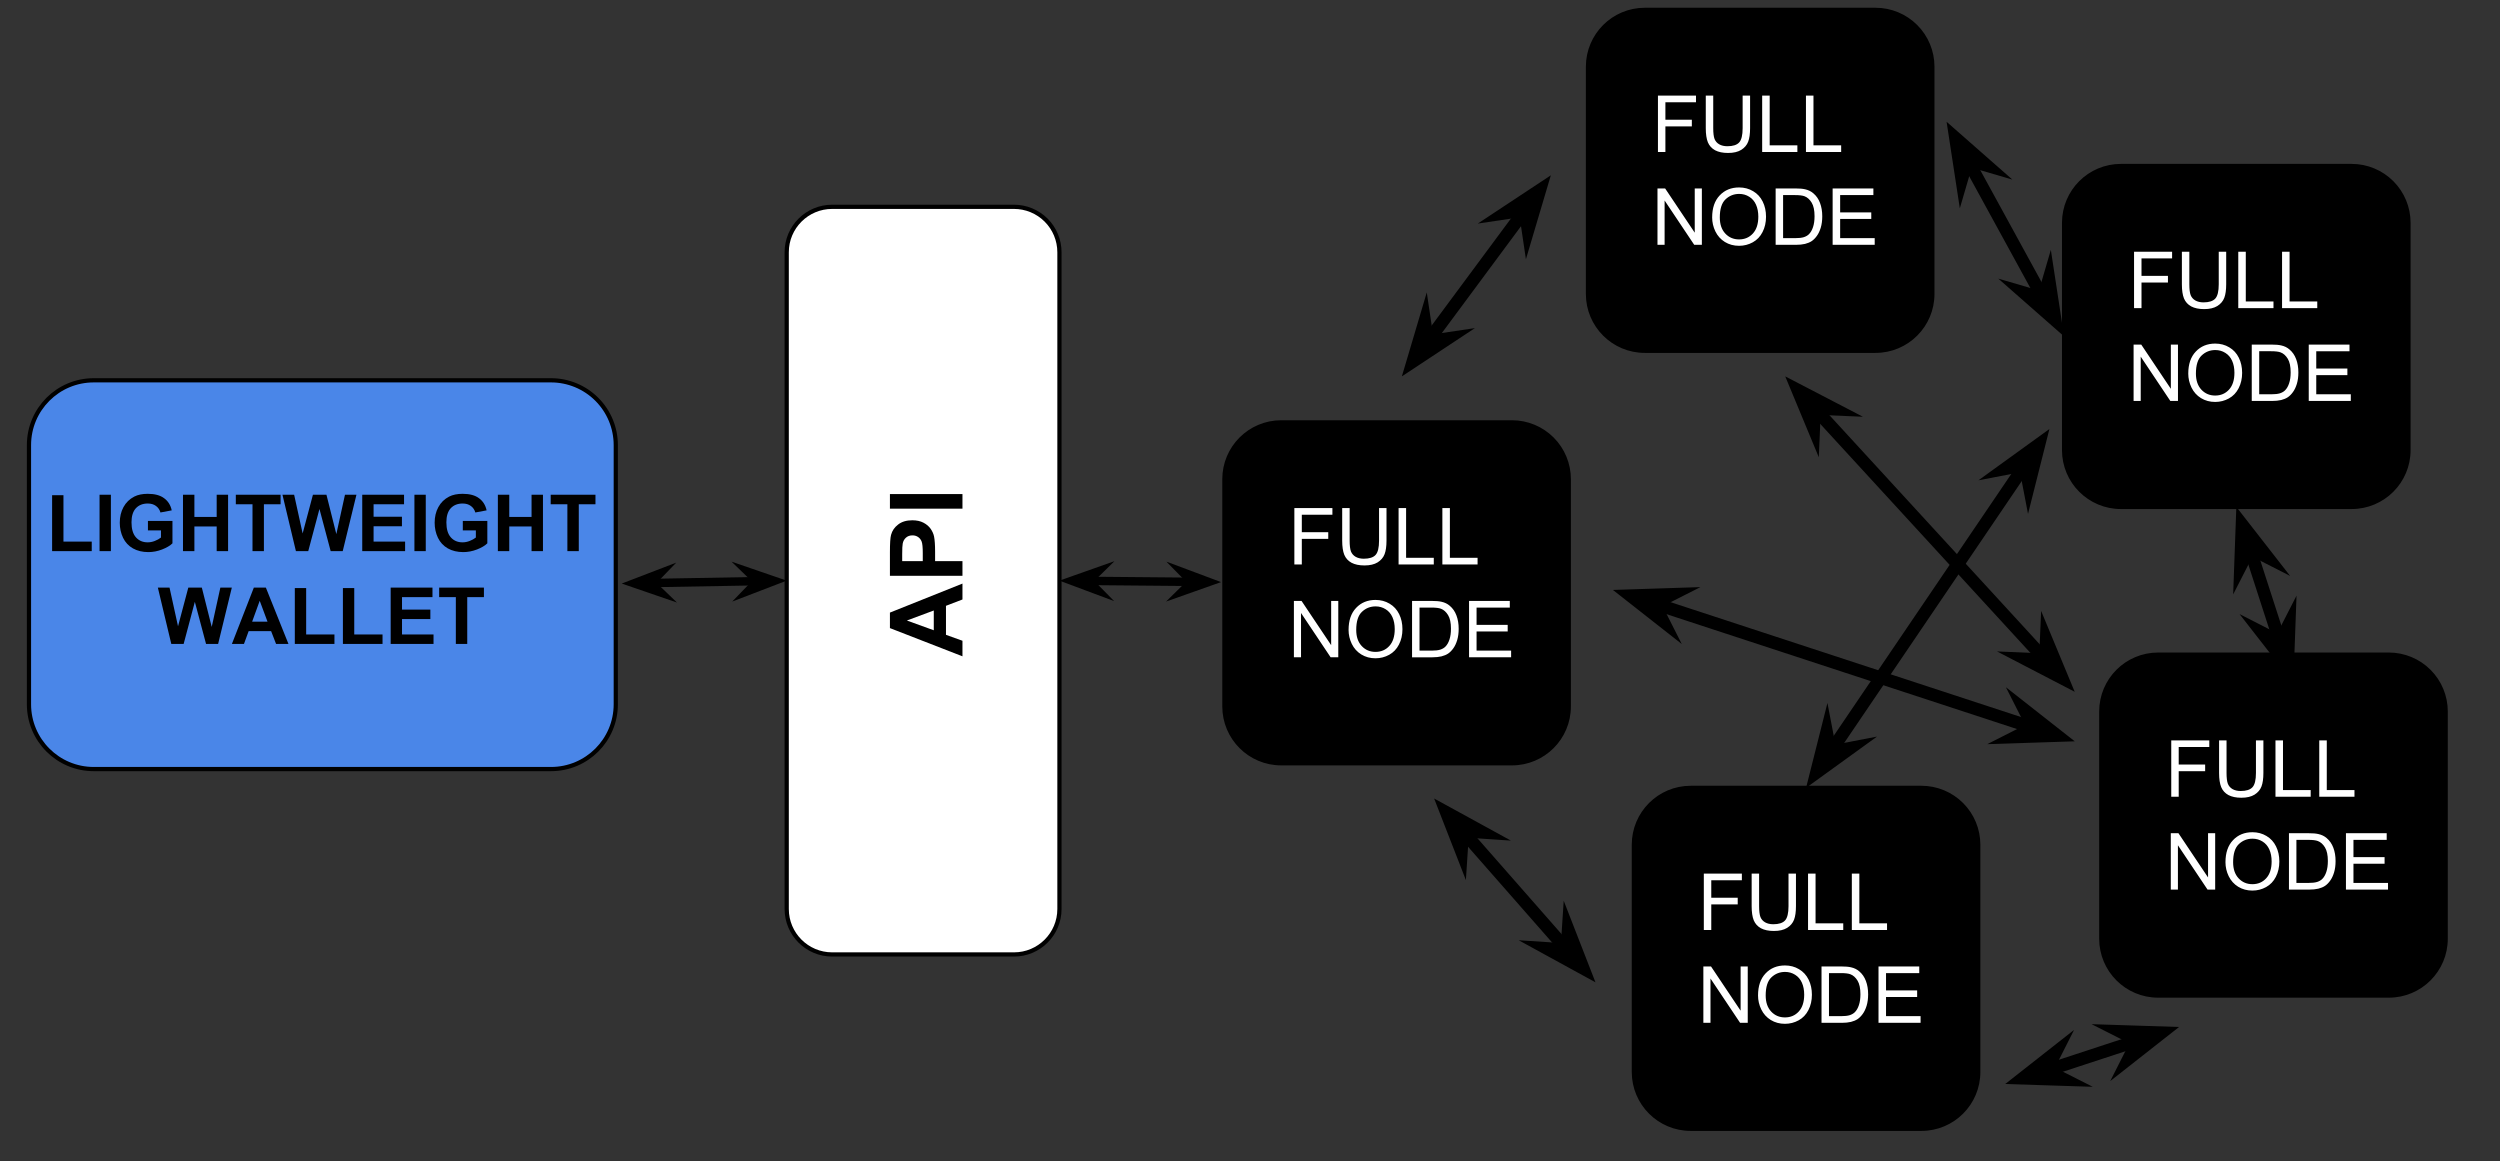<?xml version="1.0" standalone="yes"?>

<svg version="1.1" viewBox="0.0 0.0 592.417 275.181" fill="none" stroke="none" stroke-linecap="square" stroke-miterlimit="10" xmlns="http://www.w3.org/2000/svg" xmlns:xlink="http://www.w3.org/1999/xlink"><rect x="0.0" y="0.0" width="592.417" height="275.181" fill="#333333" stroke="none"/><clipPath id="p.0"><path d="m0 0l592.417 0l0 275.181l-592.417 0l0 -275.181z" clip-rule="nonzero"></path></clipPath><g clip-path="url(#p.0)"><path fill="#000000" fill-opacity="0.0" d="m0 0l592.417 0l0 275.181l-592.417 0z" fill-rule="evenodd"></path><path fill="#4a86e8" d="m6.866 105.473l0 0c0 -8.48 6.875 -15.355 15.355 -15.355l108.346 0c4.072 0 7.978 1.618 10.857 4.497c2.88 2.88 4.497 6.785 4.497 10.857l0 61.417c0 8.48 -6.875 15.355 -15.355 15.355l-108.346 0l0 0c-8.48 0 -15.355 -6.875 -15.355 -15.355z" fill-rule="evenodd"></path><path stroke="#000000" stroke-width="1.0" stroke-linejoin="round" stroke-linecap="butt" d="m6.866 105.473l0 0c0 -8.48 6.875 -15.355 15.355 -15.355l108.346 0c4.072 0 7.978 1.618 10.857 4.497c2.88 2.88 4.497 6.785 4.497 10.857l0 61.417c0 8.48 -6.875 15.355 -15.355 15.355l-108.346 0l0 0c-8.48 0 -15.355 -6.875 -15.355 -15.355z" fill-rule="evenodd"></path><path fill="#000000" fill-opacity="0.0" d="m-2.934 103.675l158.268 0l0 69.197l-158.268 0z" fill-rule="evenodd"></path><path fill="#000000" d="m12.349 130.595l0 -13.25l2.688 0l0 11l6.703 0l0 2.25l-9.391 0zm11.24 0l0 -13.359l2.688 0l0 13.359l-2.688 0zm11.465 -4.906l0 -2.25l5.812 0l0 5.313q-0.844 0.828 -2.453 1.453q-1.609 0.625 -3.25 0.625q-2.094 0 -3.656 -0.875q-1.562 -0.891 -2.344 -2.516q-0.781 -1.641 -0.781 -3.562q0 -2.094 0.875 -3.703q0.875 -1.625 2.562 -2.5q1.281 -0.656 3.203 -0.656q2.484 0 3.875 1.047q1.406 1.031 1.797 2.875l-2.672 0.5q-0.281 -0.984 -1.062 -1.547q-0.781 -0.578 -1.938 -0.578q-1.781 0 -2.828 1.125q-1.031 1.125 -1.031 3.328q0 2.375 1.047 3.562q1.062 1.188 2.781 1.188q0.844 0 1.688 -0.328q0.859 -0.328 1.469 -0.813l0 -1.688l-3.094 0zm8.308 4.906l0 -13.359l2.703 0l0 5.266l5.281 0l0 -5.266l2.703 0l0 13.359l-2.703 0l0 -5.844l-5.281 0l0 5.844l-2.703 0zm16.473 0l0 -11.094l-3.953 0l0 -2.266l10.609 0l0 2.266l-3.953 0l0 11.094l-2.703 0zm10.287 0l-3.188 -13.359l2.766 0l2.016 9.172l2.438 -9.172l3.203 0l2.344 9.328l2.047 -9.328l2.719 0l-3.25 13.359l-2.859 0l-2.656 -9.984l-2.656 9.984l-2.922 0zm15.718 0l0 -13.359l9.906 0l0 2.266l-7.219 0l0 2.953l6.719 0l0 2.25l-6.719 0l0 3.641l7.469 0l0 2.25l-10.156 0zm12.365 0l0 -13.359l2.688 0l0 13.359l-2.688 0zm11.465 -4.906l0 -2.25l5.812 0l0 5.313q-0.844 0.828 -2.453 1.453q-1.609 0.625 -3.25 0.625q-2.094 0 -3.656 -0.875q-1.562 -0.891 -2.344 -2.516q-0.781 -1.641 -0.781 -3.562q0 -2.094 0.875 -3.703q0.875 -1.625 2.562 -2.5q1.281 -0.656 3.203 -0.656q2.484 0 3.875 1.047q1.406 1.031 1.797 2.875l-2.672 0.5q-0.281 -0.984 -1.062 -1.547q-0.781 -0.578 -1.938 -0.578q-1.781 0 -2.828 1.125q-1.031 1.125 -1.031 3.328q0 2.375 1.047 3.562q1.062 1.188 2.781 1.188q0.844 0 1.688 -0.328q0.859 -0.328 1.469 -0.813l0 -1.688l-3.094 0zm8.308 4.906l0 -13.359l2.703 0l0 5.266l5.281 0l0 -5.266l2.703 0l0 13.359l-2.703 0l0 -5.844l-5.281 0l0 5.844l-2.703 0zm16.473 0l0 -11.094l-3.953 0l0 -2.266l10.609 0l0 2.266l-3.953 0l0 11.094l-2.703 0z" fill-rule="nonzero"></path><path fill="#000000" d="m40.593 152.595l-3.188 -13.359l2.766 0l2.016 9.172l2.438 -9.172l3.203 0l2.344 9.328l2.047 -9.328l2.719 0l-3.25 13.359l-2.859 0l-2.656 -9.984l-2.656 9.984l-2.922 0zm27.765 0l-2.938 0l-1.172 -3.031l-5.328 0l-1.109 3.031l-2.859 0l5.203 -13.359l2.844 0l5.359 13.359zm-4.969 -5.281l-1.844 -4.953l-1.797 4.953l3.641 0zm6.473 5.281l0 -13.25l2.688 0l0 11.0l6.703 0l0 2.25l-9.391 0zm11.396 0l0 -13.25l2.688 0l0 11.0l6.703 0l0 2.25l-9.391 0zm11.318 0l0 -13.359l9.906 0l0 2.266l-7.219 0l0 2.953l6.719 0l0 2.25l-6.719 0l0 3.641l7.469 0l0 2.25l-10.156 0zm15.444 0l0 -11.094l-3.953 0l0 -2.266l10.609 0l0 2.266l-3.953 0l0 11.094l-2.703 0z" fill-rule="nonzero"></path><path fill="#000000" d="m376.299 15.803l0 0c0 -7.436 6.028 -13.465 13.465 -13.465l54.677 0l0 0c3.571 0 6.996 1.419 9.521 3.944c2.525 2.525 3.944 5.95 3.944 9.521l0 53.858c0 7.436 -6.028 13.465 -13.465 13.465l-54.677 0c-7.436 0 -13.465 -6.028 -13.465 -13.465z" fill-rule="evenodd"></path><path stroke="#000000" stroke-width="1.0" stroke-linejoin="round" stroke-linecap="butt" d="m376.299 15.803l0 0c0 -7.436 6.028 -13.465 13.465 -13.465l54.677 0l0 0c3.571 0 6.996 1.419 9.521 3.944c2.525 2.525 3.944 5.95 3.944 9.521l0 53.858c0 7.436 -6.028 13.465 -13.465 13.465l-54.677 0c-7.436 0 -13.465 -6.028 -13.465 -13.465z" fill-rule="evenodd"></path><path fill="#000000" fill-opacity="0.0" d="m382.346 9.092l78.929 0l0 39.528l-78.929 0z" fill-rule="evenodd"></path><path fill="#ffffff" d="m392.878 36.012l0 -13.359l9.016 0l0 1.578l-7.25 0l0 4.141l6.266 0l0 1.578l-6.266 0l0 6.062l-1.766 0zm20.068 -13.359l1.766 0l0 7.719q0 2.016 -0.453 3.203q-0.453 1.188 -1.641 1.938q-1.188 0.734 -3.125 0.734q-1.875 0 -3.078 -0.641q-1.188 -0.656 -1.703 -1.875q-0.5 -1.234 -0.5 -3.359l0 -7.719l1.766 0l0 7.719q0 1.734 0.312 2.562q0.328 0.812 1.109 1.266q0.797 0.453 1.938 0.453q1.953 0 2.781 -0.891q0.828 -0.891 0.828 -3.391l0 -7.719zm4.629 13.359l0 -13.359l1.781 0l0 11.781l6.562 0l0 1.578l-8.344 0zm10.376 0l0 -13.359l1.781 0l0 11.781l6.562 0l0 1.578l-8.344 0z" fill-rule="nonzero"></path><path fill="#ffffff" d="m392.768 58.012l0 -13.359l1.812 0l7.016 10.484l0 -10.484l1.688 0l0 13.359l-1.812 0l-7.016 -10.5l0 10.5l-1.688 0zm12.957 -6.5q0 -3.328 1.781 -5.203q1.781 -1.891 4.609 -1.891q1.844 0 3.328 0.891q1.484 0.875 2.266 2.469q0.781 1.578 0.781 3.578q0 2.031 -0.828 3.641q-0.812 1.594 -2.312 2.422q-1.5 0.828 -3.25 0.828q-1.875 0 -3.359 -0.906q-1.484 -0.922 -2.25 -2.5q-0.766 -1.578 -0.766 -3.328zm1.812 0.016q0 2.422 1.297 3.812q1.297 1.391 3.266 1.391q2.0 0 3.281 -1.406q1.281 -1.406 1.281 -3.984q0 -1.625 -0.547 -2.844q-0.547 -1.219 -1.609 -1.875q-1.062 -0.672 -2.375 -0.672q-1.891 0 -3.25 1.297q-1.344 1.281 -1.344 4.281zm13.23 6.484l0 -13.359l4.609 0q1.547 0 2.375 0.203q1.141 0.25 1.953 0.953q1.062 0.891 1.578 2.281q0.531 1.391 0.531 3.172q0 1.516 -0.359 2.703q-0.359 1.172 -0.922 1.938q-0.547 0.766 -1.203 1.219q-0.656 0.438 -1.594 0.672q-0.938 0.219 -2.141 0.219l-4.828 0zm1.766 -1.578l2.859 0q1.312 0 2.062 -0.234q0.75 -0.25 1.203 -0.703q0.625 -0.625 0.969 -1.688q0.359 -1.062 0.359 -2.578q0 -2.094 -0.688 -3.219q-0.688 -1.125 -1.672 -1.5q-0.703 -0.281 -2.281 -0.281l-2.812 0l0 10.203zm11.739 1.578l0 -13.359l9.656 0l0 1.578l-7.875 0l0 4.094l7.375 0l0 1.562l-7.375 0l0 4.547l8.188 0l0 1.578l-9.969 0z" fill-rule="nonzero"></path><path fill="#000000" d="m489.121 52.803l0 0c0 -7.436 6.028 -13.465 13.465 -13.465l54.677 0l0 0c3.571 0 6.996 1.419 9.521 3.944c2.525 2.525 3.944 5.95 3.944 9.521l0 53.858c0 7.436 -6.028 13.465 -13.465 13.465l-54.677 0c-7.436 0 -13.465 -6.028 -13.465 -13.465z" fill-rule="evenodd"></path><path stroke="#000000" stroke-width="1.0" stroke-linejoin="round" stroke-linecap="butt" d="m489.121 52.803l0 0c0 -7.436 6.028 -13.465 13.465 -13.465l54.677 0l0 0c3.571 0 6.996 1.419 9.521 3.944c2.525 2.525 3.944 5.95 3.944 9.521l0 53.858c0 7.436 -6.028 13.465 -13.465 13.465l-54.677 0c-7.436 0 -13.465 -6.028 -13.465 -13.465z" fill-rule="evenodd"></path><path fill="#000000" fill-opacity="0.0" d="m495.168 46.092l78.929 0l0 39.528l-78.929 0z" fill-rule="evenodd"></path><path fill="#ffffff" d="m505.699 73.012l0 -13.359l9.016 0l0 1.578l-7.25 0l0 4.141l6.266 0l0 1.578l-6.266 0l0 6.062l-1.766 0zm20.068 -13.359l1.766 0l0 7.719q0 2.016 -0.453 3.203q-0.453 1.188 -1.641 1.938q-1.188 0.734 -3.125 0.734q-1.875 0 -3.078 -0.641q-1.188 -0.656 -1.703 -1.875q-0.5 -1.234 -0.5 -3.359l0 -7.719l1.766 0l0 7.719q0 1.734 0.312 2.562q0.328 0.812 1.109 1.266q0.797 0.453 1.938 0.453q1.953 0 2.781 -0.891q0.828 -0.891 0.828 -3.391l0 -7.719zm4.629 13.359l0 -13.359l1.781 0l0 11.781l6.562 0l0 1.578l-8.344 0zm10.376 0l0 -13.359l1.781 0l0 11.781l6.562 0l0 1.578l-8.344 0z" fill-rule="nonzero"></path><path fill="#ffffff" d="m505.59 95.012l0 -13.359l1.812 0l7.016 10.484l0 -10.484l1.688 0l0 13.359l-1.812 0l-7.016 -10.5l0 10.5l-1.688 0zm12.957 -6.5q0 -3.328 1.781 -5.203q1.781 -1.891 4.609 -1.891q1.844 0 3.328 0.891q1.484 0.875 2.266 2.469q0.781 1.578 0.781 3.578q0 2.031 -0.828 3.641q-0.812 1.594 -2.312 2.422q-1.5 0.828 -3.25 0.828q-1.875 0 -3.359 -0.906q-1.484 -0.922 -2.25 -2.5q-0.766 -1.578 -0.766 -3.328zm1.812 0.016q0 2.422 1.297 3.812q1.297 1.391 3.266 1.391q2.0 0 3.281 -1.406q1.281 -1.406 1.281 -3.984q0 -1.625 -0.547 -2.844q-0.547 -1.219 -1.609 -1.875q-1.062 -0.672 -2.375 -0.672q-1.891 0 -3.25 1.297q-1.344 1.281 -1.344 4.281zm13.23 6.484l0 -13.359l4.609 0q1.547 0 2.375 0.203q1.141 0.25 1.953 0.953q1.062 0.891 1.578 2.281q0.531 1.391 0.531 3.172q0 1.516 -0.359 2.703q-0.359 1.172 -0.922 1.938q-0.547 0.766 -1.203 1.219q-0.656 0.438 -1.594 0.672q-0.938 0.219 -2.141 0.219l-4.828 0zm1.766 -1.578l2.859 0q1.312 0 2.062 -0.234q0.75 -0.25 1.203 -0.703q0.625 -0.625 0.969 -1.688q0.359 -1.062 0.359 -2.578q0 -2.094 -0.688 -3.219q-0.688 -1.125 -1.672 -1.5q-0.703 -0.281 -2.281 -0.281l-2.812 0l0 10.203zm11.739 1.578l0 -13.359l9.656 0l0 1.578l-7.875 0l0 4.094l7.375 0l0 1.562l-7.375 0l0 4.547l8.188 0l0 1.578l-9.969 0z" fill-rule="nonzero"></path><path fill="#000000" d="m497.937 168.593l0 0c0 -7.436 6.028 -13.465 13.465 -13.465l54.677 0l0 0c3.571 0 6.996 1.419 9.521 3.944c2.525 2.525 3.944 5.95 3.944 9.521l0 53.858c0 7.436 -6.028 13.465 -13.465 13.465l-54.677 0c-7.436 0 -13.465 -6.028 -13.465 -13.465z" fill-rule="evenodd"></path><path stroke="#000000" stroke-width="1.0" stroke-linejoin="round" stroke-linecap="butt" d="m497.937 168.593l0 0c0 -7.436 6.028 -13.465 13.465 -13.465l54.677 0l0 0c3.571 0 6.996 1.419 9.521 3.944c2.525 2.525 3.944 5.95 3.944 9.521l0 53.858c0 7.436 -6.028 13.465 -13.465 13.465l-54.677 0c-7.436 0 -13.465 -6.028 -13.465 -13.465z" fill-rule="evenodd"></path><path fill="#000000" fill-opacity="0.0" d="m503.984 161.882l78.929 0l0 39.528l-78.929 0z" fill-rule="evenodd"></path><path fill="#ffffff" d="m514.515 188.802l0 -13.359l9.016 0l0 1.578l-7.25 0l0 4.141l6.266 0l0 1.578l-6.266 0l0 6.062l-1.766 0zm20.068 -13.359l1.766 0l0 7.719q0 2.016 -0.453 3.203q-0.453 1.188 -1.641 1.938q-1.188 0.734 -3.125 0.734q-1.875 0 -3.078 -0.641q-1.188 -0.656 -1.703 -1.875q-0.5 -1.234 -0.5 -3.359l0 -7.719l1.766 0l0 7.719q0 1.734 0.312 2.562q0.328 0.812 1.109 1.266q0.797 0.453 1.938 0.453q1.953 0 2.781 -0.891q0.828 -0.891 0.828 -3.391l0 -7.719zm4.629 13.359l0 -13.359l1.781 0l0 11.781l6.562 0l0 1.578l-8.344 0zm10.376 0l0 -13.359l1.781 0l0 11.781l6.562 0l0 1.578l-8.344 0z" fill-rule="nonzero"></path><path fill="#ffffff" d="m514.406 210.802l0 -13.359l1.812 0l7.016 10.484l0 -10.484l1.688 0l0 13.359l-1.812 0l-7.016 -10.5l0 10.5l-1.688 0zm12.957 -6.5q0 -3.328 1.781 -5.203q1.781 -1.891 4.609 -1.891q1.844 0 3.328 0.891q1.484 0.875 2.266 2.469q0.781 1.578 0.781 3.578q0 2.031 -0.828 3.641q-0.812 1.594 -2.312 2.422q-1.5 0.828 -3.25 0.828q-1.875 0 -3.359 -0.906q-1.484 -0.922 -2.25 -2.5q-0.766 -1.578 -0.766 -3.328zm1.812 0.016q0 2.422 1.297 3.812q1.297 1.391 3.266 1.391q2.0 0 3.281 -1.406q1.281 -1.406 1.281 -3.984q0 -1.625 -0.547 -2.844q-0.547 -1.219 -1.609 -1.875q-1.062 -0.672 -2.375 -0.672q-1.891 0 -3.25 1.297q-1.344 1.281 -1.344 4.281zm13.23 6.484l0 -13.359l4.609 0q1.547 0 2.375 0.203q1.141 0.25 1.953 0.953q1.062 0.891 1.578 2.281q0.531 1.391 0.531 3.172q0 1.516 -0.359 2.703q-0.359 1.172 -0.922 1.938q-0.547 0.766 -1.203 1.219q-0.656 0.438 -1.594 0.672q-0.938 0.219 -2.141 0.219l-4.828 0zm1.766 -1.578l2.859 0q1.312 0 2.062 -0.234q0.75 -0.25 1.203 -0.703q0.625 -0.625 0.969 -1.688q0.359 -1.062 0.359 -2.578q0 -2.094 -0.688 -3.219q-0.688 -1.125 -1.672 -1.5q-0.703 -0.281 -2.281 -0.281l-2.812 0l0 10.203zm11.739 1.578l0 -13.359l9.656 0l0 1.578l-7.875 0l0 4.094l7.375 0l0 1.562l-7.375 0l0 4.547l8.188 0l0 1.578l-9.969 0z" fill-rule="nonzero"></path><path fill="#000000" d="m290.142 113.549l0 0c0 -7.436 6.028 -13.465 13.465 -13.465l54.677 0l0 0c3.571 0 6.996 1.419 9.521 3.944c2.525 2.525 3.944 5.95 3.944 9.521l0 53.858c0 7.436 -6.028 13.465 -13.465 13.465l-54.677 0c-7.436 0 -13.465 -6.028 -13.465 -13.465z" fill-rule="evenodd"></path><path stroke="#000000" stroke-width="1.0" stroke-linejoin="round" stroke-linecap="butt" d="m290.142 113.549l0 0c0 -7.436 6.028 -13.465 13.465 -13.465l54.677 0l0 0c3.571 0 6.996 1.419 9.521 3.944c2.525 2.525 3.944 5.95 3.944 9.521l0 53.858c0 7.436 -6.028 13.465 -13.465 13.465l-54.677 0c-7.436 0 -13.465 -6.028 -13.465 -13.465z" fill-rule="evenodd"></path><path fill="#000000" fill-opacity="0.0" d="m296.189 106.837l78.929 0l0 39.528l-78.929 0z" fill-rule="evenodd"></path><path fill="#ffffff" d="m306.72 133.757l0 -13.359l9.016 0l0 1.578l-7.25 0l0 4.141l6.266 0l0 1.578l-6.266 0l0 6.062l-1.766 0zm20.068 -13.359l1.766 0l0 7.719q0 2.016 -0.453 3.203q-0.453 1.188 -1.641 1.938q-1.188 0.734 -3.125 0.734q-1.875 0 -3.078 -0.641q-1.188 -0.656 -1.703 -1.875q-0.5 -1.234 -0.5 -3.359l0 -7.719l1.766 0l0 7.719q0 1.734 0.312 2.562q0.328 0.812 1.109 1.266q0.797 0.453 1.938 0.453q1.953 0 2.781 -0.891q0.828 -0.891 0.828 -3.391l0 -7.719zm4.629 13.359l0 -13.359l1.781 0l0 11.781l6.562 0l0 1.578l-8.344 0zm10.376 0l0 -13.359l1.781 0l0 11.781l6.562 0l0 1.578l-8.344 0z" fill-rule="nonzero"></path><path fill="#ffffff" d="m306.611 155.757l0 -13.359l1.812 0l7.016 10.484l0 -10.484l1.688 0l0 13.359l-1.812 0l-7.016 -10.5l0 10.5l-1.688 0zm12.957 -6.5q0 -3.328 1.781 -5.203q1.781 -1.891 4.609 -1.891q1.844 0 3.328 0.891q1.484 0.875 2.266 2.469q0.781 1.578 0.781 3.578q0 2.031 -0.828 3.641q-0.812 1.594 -2.312 2.422q-1.5 0.828 -3.25 0.828q-1.875 0 -3.359 -0.906q-1.484 -0.922 -2.25 -2.5q-0.766 -1.578 -0.766 -3.328zm1.812 0.016q0 2.422 1.297 3.812q1.297 1.391 3.266 1.391q2.0 0 3.281 -1.406q1.281 -1.406 1.281 -3.984q0 -1.625 -0.547 -2.844q-0.547 -1.219 -1.609 -1.875q-1.062 -0.672 -2.375 -0.672q-1.891 0 -3.25 1.297q-1.344 1.281 -1.344 4.281zm13.23 6.484l0 -13.359l4.609 0q1.547 0 2.375 0.203q1.141 0.25 1.953 0.953q1.062 0.891 1.578 2.281q0.531 1.391 0.531 3.172q0 1.516 -0.359 2.703q-0.359 1.172 -0.922 1.938q-0.547 0.766 -1.203 1.219q-0.656 0.438 -1.594 0.672q-0.938 0.219 -2.141 0.219l-4.828 0zm1.766 -1.578l2.859 0q1.312 0 2.062 -0.234q0.75 -0.25 1.203 -0.703q0.625 -0.625 0.969 -1.688q0.359 -1.062 0.359 -2.578q0 -2.094 -0.688 -3.219q-0.688 -1.125 -1.672 -1.5q-0.703 -0.281 -2.281 -0.281l-2.812 0l0 10.203zm11.739 1.578l0 -13.359l9.656 0l0 1.578l-7.875 0l0 4.094l7.375 0l0 1.562l-7.375 0l0 4.547l8.188 0l0 1.578l-9.969 0z" fill-rule="nonzero"></path><path fill="#000000" d="m387.171 200.166l0 0c0 -7.436 6.028 -13.465 13.465 -13.465l54.677 0l0 0c3.571 0 6.996 1.419 9.521 3.944c2.525 2.525 3.944 5.95 3.944 9.521l0 53.858c0 7.436 -6.028 13.465 -13.465 13.465l-54.677 0c-7.436 0 -13.465 -6.028 -13.465 -13.465z" fill-rule="evenodd"></path><path stroke="#000000" stroke-width="1.0" stroke-linejoin="round" stroke-linecap="butt" d="m387.171 200.166l0 0c0 -7.436 6.028 -13.465 13.465 -13.465l54.677 0l0 0c3.571 0 6.996 1.419 9.521 3.944c2.525 2.525 3.944 5.95 3.944 9.521l0 53.858c0 7.436 -6.028 13.465 -13.465 13.465l-54.677 0c-7.436 0 -13.465 -6.028 -13.465 -13.465z" fill-rule="evenodd"></path><path fill="#000000" fill-opacity="0.0" d="m393.218 193.454l78.929 0l0 39.528l-78.929 0z" fill-rule="evenodd"></path><path fill="#ffffff" d="m403.749 220.374l0 -13.359l9.016 0l0 1.578l-7.25 0l0 4.141l6.266 0l0 1.578l-6.266 0l0 6.062l-1.766 0zm20.068 -13.359l1.766 0l0 7.719q0 2.016 -0.453 3.203q-0.453 1.188 -1.641 1.938q-1.188 0.734 -3.125 0.734q-1.875 0 -3.078 -0.641q-1.188 -0.656 -1.703 -1.875q-0.5 -1.234 -0.5 -3.359l0 -7.719l1.766 0l0 7.719q0 1.734 0.312 2.562q0.328 0.812 1.109 1.266q0.797 0.453 1.938 0.453q1.953 0 2.781 -0.891q0.828 -0.891 0.828 -3.391l0 -7.719zm4.629 13.359l0 -13.359l1.781 0l0 11.781l6.562 0l0 1.578l-8.344 0zm10.376 0l0 -13.359l1.781 0l0 11.781l6.562 0l0 1.578l-8.344 0z" fill-rule="nonzero"></path><path fill="#ffffff" d="m403.64 242.374l0 -13.359l1.812 0l7.016 10.484l0 -10.484l1.688 0l0 13.359l-1.812 0l-7.016 -10.5l0 10.5l-1.688 0zm12.957 -6.5q0 -3.328 1.781 -5.203q1.781 -1.891 4.609 -1.891q1.844 0 3.328 0.891q1.484 0.875 2.266 2.469q0.781 1.578 0.781 3.578q0 2.031 -0.828 3.641q-0.812 1.594 -2.312 2.422q-1.5 0.828 -3.25 0.828q-1.875 0 -3.359 -0.906q-1.484 -0.922 -2.25 -2.5q-0.766 -1.578 -0.766 -3.328zm1.812 0.016q0 2.422 1.297 3.812q1.297 1.391 3.266 1.391q2.0 0 3.281 -1.406q1.281 -1.406 1.281 -3.984q0 -1.625 -0.547 -2.844q-0.547 -1.219 -1.609 -1.875q-1.062 -0.672 -2.375 -0.672q-1.891 0 -3.25 1.297q-1.344 1.281 -1.344 4.281zm13.23 6.484l0 -13.359l4.609 0q1.547 0 2.375 0.203q1.141 0.25 1.953 0.953q1.062 0.891 1.578 2.281q0.531 1.391 0.531 3.172q0 1.516 -0.359 2.703q-0.359 1.172 -0.922 1.938q-0.547 0.766 -1.203 1.219q-0.656 0.438 -1.594 0.672q-0.938 0.219 -2.141 0.219l-4.828 0zm1.766 -1.578l2.859 0q1.312 0 2.062 -0.234q0.75 -0.25 1.203 -0.703q0.625 -0.625 0.969 -1.688q0.359 -1.062 0.359 -2.578q0 -2.094 -0.688 -3.219q-0.688 -1.125 -1.672 -1.5q-0.703 -0.281 -2.281 -0.281l-2.812 0l0 10.203zm11.739 1.578l0 -13.359l9.656 0l0 1.578l-7.875 0l0 4.094l7.375 0l0 1.562l-7.375 0l0 4.547l8.188 0l0 1.578l-9.969 0z" fill-rule="nonzero"></path><path fill="#000000" fill-opacity="0.0" d="m332.192 89.192l35.307 -47.654" fill-rule="evenodd"></path><path stroke="#000000" stroke-width="3.0" stroke-linejoin="round" stroke-linecap="butt" d="m338.312 80.931l23.066 -31.132" fill-rule="evenodd"></path><path fill="#000000" stroke="#000000" stroke-width="3.0" stroke-linecap="butt" d="m338.312 80.931l-0.702 -4.719l-2.807 9.456l8.229 -5.439z" fill-rule="evenodd"></path><path fill="#000000" stroke="#000000" stroke-width="3.0" stroke-linecap="butt" d="m361.378 49.799l0.702 4.719l2.807 -9.456l-8.229 5.439z" fill-rule="evenodd"></path><path fill="#000000" fill-opacity="0.0" d="m339.84 189.22l38.236 43.559" fill-rule="evenodd"></path><path stroke="#000000" stroke-width="3.0" stroke-linejoin="round" stroke-linecap="butt" d="m346.622 196.947l24.671 28.106" fill-rule="evenodd"></path><path fill="#000000" stroke="#000000" stroke-width="3.0" stroke-linecap="butt" d="m346.622 196.947l4.761 0.31l-8.65 -4.741l3.579 9.192z" fill-rule="evenodd"></path><path fill="#000000" stroke="#000000" stroke-width="3.0" stroke-linecap="butt" d="m371.294 225.053l-4.761 -0.31l8.65 4.741l-3.579 -9.192z" fill-rule="evenodd"></path><path fill="#000000" fill-opacity="0.0" d="m423.039 89.192l68.598 74.74" fill-rule="evenodd"></path><path stroke="#000000" stroke-width="3.0" stroke-linejoin="round" stroke-linecap="butt" d="m429.991 96.766l54.694 59.591" fill-rule="evenodd"></path><path fill="#000000" stroke="#000000" stroke-width="3.0" stroke-linecap="butt" d="m429.991 96.766l4.767 0.204l-8.753 -4.548l3.782 9.11z" fill-rule="evenodd"></path><path fill="#000000" stroke="#000000" stroke-width="3.0" stroke-linecap="butt" d="m484.686 156.357l-4.767 -0.204l8.753 4.548l-3.782 -9.11z" fill-rule="evenodd"></path><path fill="#000000" fill-opacity="0.0" d="m475.173 256.871l41.197 -13.512" fill-rule="evenodd"></path><path stroke="#000000" stroke-width="3.0" stroke-linejoin="round" stroke-linecap="butt" d="m484.942 253.667l21.658 -7.104" fill-rule="evenodd"></path><path fill="#000000" stroke="#000000" stroke-width="3.0" stroke-linecap="butt" d="m484.942 253.667l2.154 -4.257l-7.756 6.094l9.859 0.317z" fill-rule="evenodd"></path><path fill="#000000" stroke="#000000" stroke-width="3.0" stroke-linecap="butt" d="m506.601 246.564l-2.154 4.257l7.756 -6.094l-9.859 -0.317z" fill-rule="evenodd"></path><path fill="#000000" fill-opacity="0.0" d="m382.205 139.795l109.449 35.874" fill-rule="evenodd"></path><path stroke="#000000" stroke-width="3.0" stroke-linejoin="round" stroke-linecap="butt" d="m391.975 142.998l89.909 29.469" fill-rule="evenodd"></path><path fill="#000000" stroke="#000000" stroke-width="3.0" stroke-linecap="butt" d="m391.975 142.998l4.257 -2.155l-9.859 0.319l7.757 6.093z" fill-rule="evenodd"></path><path fill="#000000" stroke="#000000" stroke-width="3.0" stroke-linecap="butt" d="m481.884 172.467l-4.257 2.155l9.859 -0.319l-7.757 -6.093z" fill-rule="evenodd"></path><path fill="#000000" fill-opacity="0.0" d="m543.449 161.882l-13.512 -41.764" fill-rule="evenodd"></path><path stroke="#000000" stroke-width="3.0" stroke-linejoin="round" stroke-linecap="butt" d="m540.284 152.1l-7.182 -22.2" fill-rule="evenodd"></path><path fill="#000000" stroke="#000000" stroke-width="3.0" stroke-linecap="butt" d="m540.284 152.1l-4.248 -2.171l6.063 7.781l0.357 -9.858z" fill-rule="evenodd"></path><path fill="#000000" stroke="#000000" stroke-width="3.0" stroke-linecap="butt" d="m533.102 129.9l4.248 2.171l-6.063 -7.781l-0.357 9.858z" fill-rule="evenodd"></path><path fill="#000000" fill-opacity="0.0" d="m461.276 28.856l27.842 50.866" fill-rule="evenodd"></path><path stroke="#000000" stroke-width="3.0" stroke-linejoin="round" stroke-linecap="butt" d="m466.212 37.874l17.969 32.829" fill-rule="evenodd"></path><path fill="#000000" stroke="#000000" stroke-width="3.0" stroke-linecap="butt" d="m466.212 37.874l4.579 1.34l-7.41 -6.511l1.491 9.751z" fill-rule="evenodd"></path><path fill="#000000" stroke="#000000" stroke-width="3.0" stroke-linecap="butt" d="m484.182 70.703l-4.579 -1.34l7.41 6.511l-1.491 -9.751z" fill-rule="evenodd"></path><path fill="#000000" fill-opacity="0.0" d="m427.974 186.701l57.669 -85.039" fill-rule="evenodd"></path><path stroke="#000000" stroke-width="3.0" stroke-linejoin="round" stroke-linecap="butt" d="m433.744 178.192l46.128 -68.021" fill-rule="evenodd"></path><path fill="#000000" stroke="#000000" stroke-width="3.0" stroke-linecap="butt" d="m433.744 178.192l-0.899 -4.686l-2.41 9.565l7.995 -5.778z" fill-rule="evenodd"></path><path fill="#000000" stroke="#000000" stroke-width="3.0" stroke-linecap="butt" d="m479.873 110.171l0.899 4.686l2.41 -9.565l-7.995 5.778z" fill-rule="evenodd"></path><path fill="#000000" fill-opacity="0.0" d="m190.415 67.073l55.78 0l0 165.921l-55.78 0z" fill-rule="evenodd"></path><path fill="#ffffff" d="m186.423 59.78l0 0c0 -5.949 4.823 -10.772 10.772 -10.772l43.087 0l0 0c2.857 0 5.597 1.135 7.617 3.155c2.02 2.02 3.155 4.76 3.155 7.617l0 155.622c0 5.949 -4.823 10.772 -10.772 10.772l-43.087 0c-5.949 0 -10.772 -4.823 -10.772 -10.772z" fill-rule="evenodd"></path><path stroke="#000000" stroke-width="1.0" stroke-linejoin="round" stroke-linecap="butt" d="m186.423 59.78l0 0c0 -5.949 4.823 -10.772 10.772 -10.772l43.087 0l0 0c2.857 0 5.597 1.135 7.617 3.155c2.02 2.02 3.155 4.76 3.155 7.617l0 155.622c0 5.949 -4.823 10.772 -10.772 10.772l-43.087 0c-5.949 0 -10.772 -4.823 -10.772 -10.772z" fill-rule="evenodd"></path><path fill="#000000" fill-opacity="0.0" d="m196.031 164.525l0 -64.63l40.189 0l0 64.63z" fill-rule="evenodd"></path><path fill="#000000" d="m228.071 138.291l0 3.766l-3.906 1.5l0 6.875l3.906 1.406l0 3.688l-17.188 -6.688l0 -3.672l17.188 -6.875zm-6.797 6.375l-6.375 2.375l6.375 2.312l0 -4.688zm6.797 -8.223l-17.188 0l0 -5.562q0 -3.172 0.266 -4.125q0.391 -1.484 1.688 -2.469q1.281 -1.0 3.344 -1.0q1.578 0 2.656 0.578q1.078 0.562 1.703 1.453q0.609 0.891 0.797 1.797q0.25 1.25 0.25 3.594l0 2.266l6.484 0l0 3.469zm-14.281 -3.469l4.875 0l0 -1.891q0 -2.062 -0.266 -2.75q-0.266 -0.688 -0.844 -1.078q-0.578 -0.391 -1.328 -0.391q-0.938 0 -1.547 0.547q-0.609 0.547 -0.766 1.391q-0.125 0.625 -0.125 2.5l0 1.672zm14.281 -12.43l-17.188 0l0 -3.469l17.188 0l0 3.469z" fill-rule="nonzero"></path><path fill="#000000" fill-opacity="0.0" d="m147.336 138.283l39.087 -0.693" fill-rule="evenodd"></path><path stroke="#000000" stroke-width="2.0" stroke-linejoin="round" stroke-linecap="butt" d="m154.189 138.162l25.38 -0.45" fill-rule="evenodd"></path><path fill="#000000" stroke="#000000" stroke-width="2.0" stroke-linecap="butt" d="m154.189 138.162l2.209 -2.289l-6.139 2.358l6.218 2.139z" fill-rule="evenodd"></path><path fill="#000000" stroke="#000000" stroke-width="2.0" stroke-linecap="butt" d="m179.569 137.712l-2.209 2.289l6.139 -2.358l-6.218 -2.139z" fill-rule="evenodd"></path><path fill="#000000" fill-opacity="0.0" d="m251.052 137.591l38.299 0.346" fill-rule="evenodd"></path><path stroke="#000000" stroke-width="2.0" stroke-linejoin="round" stroke-linecap="butt" d="m257.906 137.653l24.591 0.222" fill-rule="evenodd"></path><path fill="#000000" stroke="#000000" stroke-width="2.0" stroke-linecap="butt" d="m257.906 137.653l2.269 -2.229l-6.2 2.193l6.159 2.305z" fill-rule="evenodd"></path><path fill="#000000" stroke="#000000" stroke-width="2.0" stroke-linecap="butt" d="m282.498 137.875l-2.269 2.229l6.2 -2.193l-6.159 -2.305z" fill-rule="evenodd"></path></g></svg>

